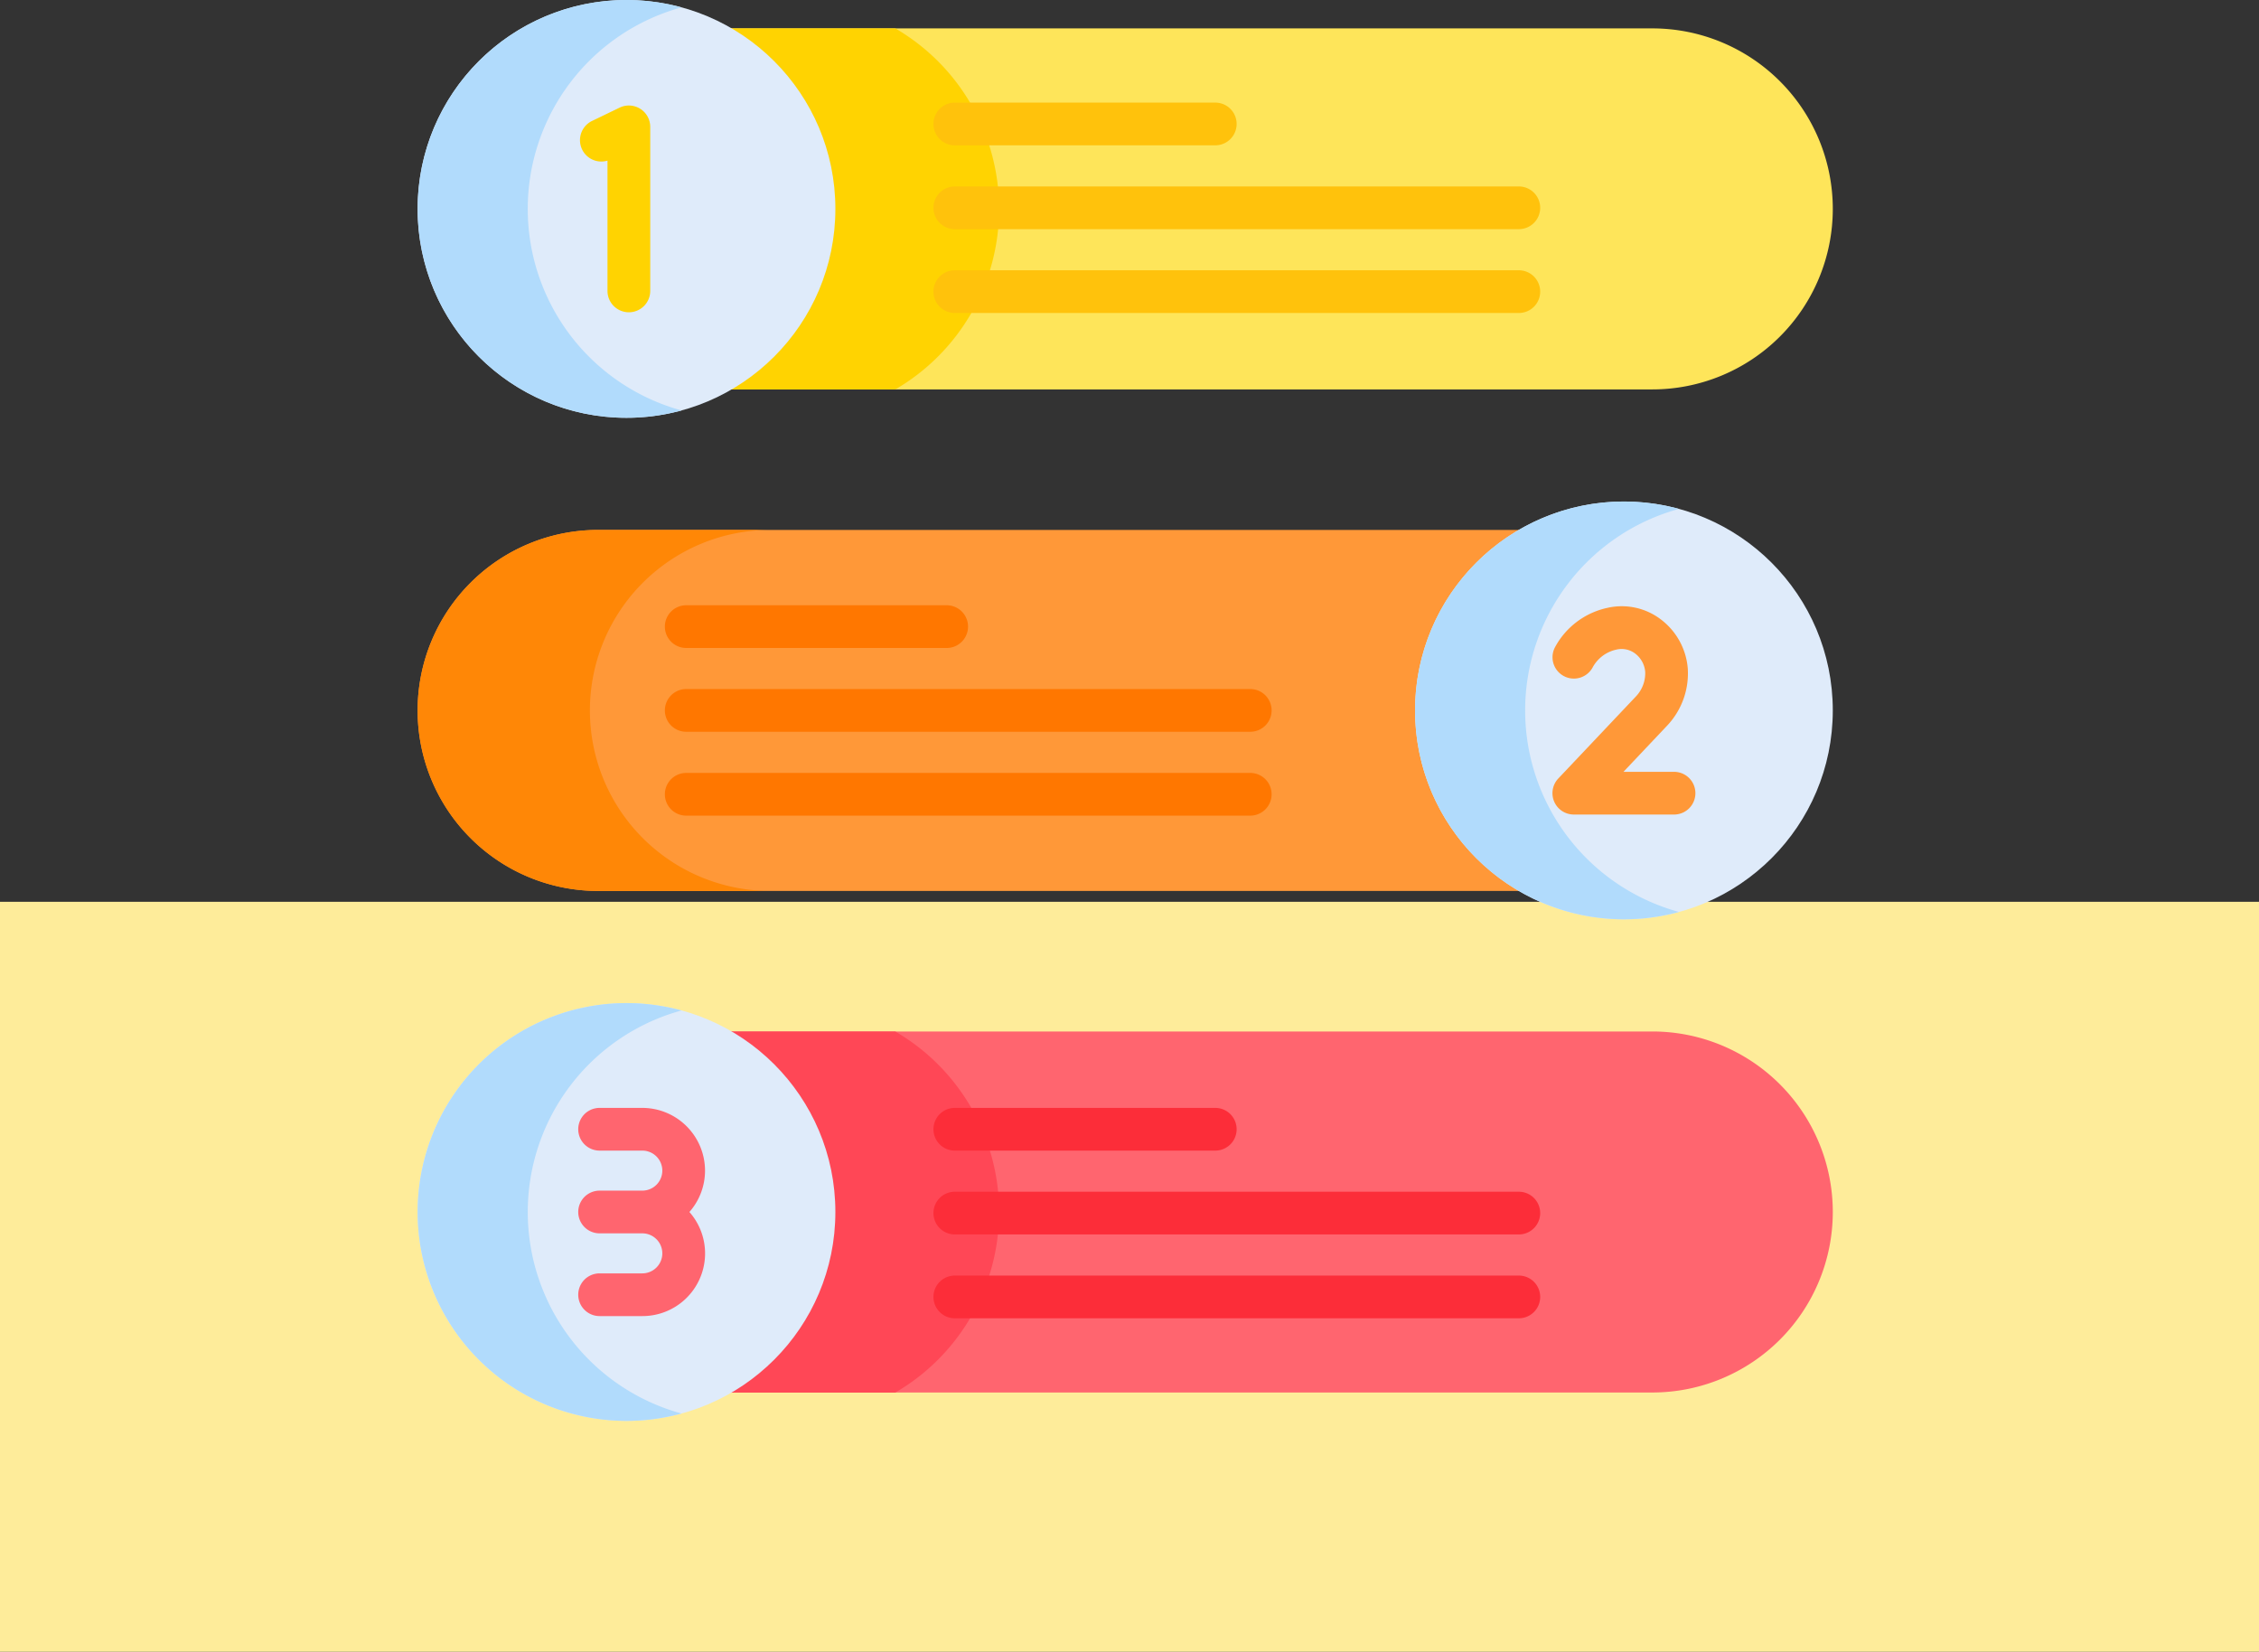 <svg xmlns="http://www.w3.org/2000/svg" width="238" height="174" viewBox="0 0 238 174">
  <rect x="0" y="0" width="238" height="174" fill="#333333" stroke="none"/>
  <g id="_131" data-name="131" transform="translate(-813 -10182)">
    <rect id="Rectángulo_5393" data-name="Rectángulo 5393" width="238" height="79" transform="translate(813 10277)" fill="#feec9a"/>
    <g id="pasos" transform="translate(857 10182)">
      <path id="Trazado_101023" data-name="Trazado 101023" d="M208.97,10.23h-97.9a22,22,0,0,1,0,38.031h97.9a19.015,19.015,0,1,0,0-38.031Z" transform="translate(-78.889 -7.239)" fill="#fee55a"/>
      <path id="Trazado_101024" data-name="Trazado 101024" d="M140.151,29.245A21.991,21.991,0,0,0,129.217,10.23h-18.15a22,22,0,0,1,0,38.031h18.15a21.991,21.991,0,0,0,10.935-19.015Z" transform="translate(-78.889 -7.239)" fill="#ffd301"/>
      <path id="Trazado_101025" data-name="Trazado 101025" d="M20.013,190.955h97.9a22,22,0,0,0,0,38.031h-97.9a19.015,19.015,0,1,1,0-38.031Z" transform="translate(-0.998 -135.131)" fill="#ff9838"/>
      <path id="Trazado_101026" data-name="Trazado 101026" d="M19.148,209.97a19.016,19.016,0,0,1,19.015-19.016H20.013a19.015,19.015,0,0,0,0,38.031h18.15A19.015,19.015,0,0,1,19.148,209.97Z" transform="translate(-0.998 -135.13)" fill="#ff8706"/>
      <path id="Trazado_101027" data-name="Trazado 101027" d="M208.969,371.679h-97.9a22,22,0,0,1,0,38.031h97.9a19.015,19.015,0,0,0,0-38.031Z" transform="translate(-78.888 -263.021)" fill="#ff656f"/>
      <path id="Trazado_101028" data-name="Trazado 101028" d="M140.151,390.7a21.992,21.992,0,0,0-10.934-19.015h-18.15a22,22,0,0,1,0,38.031h18.15A21.992,21.992,0,0,0,140.151,390.7Z" transform="translate(-78.889 -263.022)" fill="#ff4756"/>
      <g id="Grupo_53769" data-name="Grupo 53769" transform="translate(0 0)">
        <circle id="Elipse_4005" data-name="Elipse 4005" cx="22.006" cy="22.006" r="22.006" transform="translate(0 0)" fill="#dfebfa"/>
        <circle id="Elipse_4006" data-name="Elipse 4006" cx="22.006" cy="22.006" r="22.006" transform="translate(105.084 52.833)" fill="#dfebfa"/>
        <circle id="Elipse_4007" data-name="Elipse 4007" cx="22.006" cy="22.006" r="22.006" transform="translate(0 105.667)" fill="#dfebfa"/>
      </g>
      <path id="Trazado_101029" data-name="Trazado 101029" d="M12.6,22.006A22.012,22.012,0,0,1,28.8.778a22.006,22.006,0,1,0,0,42.457A22.012,22.012,0,0,1,12.6,22.006Z" transform="translate(-0.998 0)" fill="#b1dbfc"/>
      <path id="Trazado_101030" data-name="Trazado 101030" d="M372.051,202.731A22.012,22.012,0,0,1,388.257,181.5a22.006,22.006,0,1,0,0,42.457A22.013,22.013,0,0,1,372.051,202.731Z" transform="translate(-255.367 -127.891)" fill="#b1dbfc"/>
      <path id="Trazado_101031" data-name="Trazado 101031" d="M12.6,383.455A22.011,22.011,0,0,1,28.8,362.227a22.006,22.006,0,1,0,0,42.457A22.012,22.012,0,0,1,12.6,383.455Z" transform="translate(-0.997 -255.782)" fill="#b1dbfc"/>
      <g id="Grupo_53770" data-name="Grupo 53770" transform="translate(54.345 116.708)">
        <path id="Trazado_101032" data-name="Trazado 101032" d="M216.584,403.714H189.142a2.25,2.25,0,0,1,0-4.5h27.442a2.25,2.25,0,1,1,0,4.5Z" transform="translate(-186.892 -399.214)" fill="#fc2d39"/>
      </g>
      <g id="Grupo_53771" data-name="Grupo 53771" transform="translate(54.345 125.539)">
        <path id="Trazado_101033" data-name="Trazado 101033" d="M248.565,433.924H189.142a2.25,2.25,0,0,1,0-4.5h59.424a2.25,2.25,0,1,1,0,4.5Z" transform="translate(-186.892 -429.424)" fill="#fc2d39"/>
      </g>
      <g id="Grupo_53772" data-name="Grupo 53772" transform="translate(54.345 134.371)">
        <path id="Trazado_101034" data-name="Trazado 101034" d="M248.565,464.134H189.142a2.25,2.25,0,1,1,0-4.5h59.424a2.25,2.25,0,1,1,0,4.5Z" transform="translate(-186.892 -459.634)" fill="#fc2d39"/>
      </g>
      <g id="Grupo_53773" data-name="Grupo 53773" transform="translate(54.345 10.809)">
        <path id="Trazado_101035" data-name="Trazado 101035" d="M216.584,41.475H189.142a2.25,2.25,0,0,1,0-4.5h27.442a2.25,2.25,0,1,1,0,4.5Z" transform="translate(-186.892 -36.975)" fill="#ffc20c"/>
      </g>
      <g id="Grupo_53774" data-name="Grupo 53774" transform="translate(54.345 19.641)">
        <path id="Trazado_101036" data-name="Trazado 101036" d="M248.565,71.685H189.142a2.25,2.25,0,0,1,0-4.5h59.424a2.25,2.25,0,1,1,0,4.5Z" transform="translate(-186.892 -67.185)" fill="#ffc20c"/>
      </g>
      <g id="Grupo_53775" data-name="Grupo 53775" transform="translate(54.345 28.472)">
        <path id="Trazado_101037" data-name="Trazado 101037" d="M248.565,101.894H189.142a2.25,2.25,0,0,1,0-4.5h59.424a2.25,2.25,0,1,1,0,4.5Z" transform="translate(-186.892 -97.394)" fill="#ffc20c"/>
      </g>
      <g id="Grupo_53776" data-name="Grupo 53776" transform="translate(26.048 63.759)">
        <path id="Trazado_101038" data-name="Trazado 101038" d="M119.789,222.595H92.347a2.25,2.25,0,1,1,0-4.5h27.442a2.25,2.25,0,0,1,0,4.5Z" transform="translate(-90.097 -218.095)" fill="#f70"/>
      </g>
      <g id="Grupo_53777" data-name="Grupo 53777" transform="translate(26.048 72.59)">
        <path id="Trazado_101039" data-name="Trazado 101039" d="M151.77,252.8H92.347a2.25,2.25,0,0,1,0-4.5h59.424a2.25,2.25,0,1,1,0,4.5Z" transform="translate(-90.097 -248.304)" fill="#f70"/>
      </g>
      <g id="Grupo_53778" data-name="Grupo 53778" transform="translate(26.048 81.422)">
        <path id="Trazado_101040" data-name="Trazado 101040" d="M151.77,283.014H92.347a2.25,2.25,0,0,1,0-4.5h59.424a2.25,2.25,0,1,1,0,4.5Z" transform="translate(-90.097 -278.514)" fill="#f70"/>
      </g>
      <g id="Grupo_53779" data-name="Grupo 53779" transform="translate(17.107 11.114)">
        <path id="Trazado_101041" data-name="Trazado 101041" d="M64.658,59.8a2.25,2.25,0,0,1-2.25-2.25V43.825a2.25,2.25,0,0,1-1.626-4.181l2.9-1.4a2.25,2.25,0,0,1,3.23,2.025V57.551A2.251,2.251,0,0,1,64.658,59.8Z" transform="translate(-59.512 -38.018)" fill="#ffd301"/>
      </g>
      <g id="Grupo_53780" data-name="Grupo 53780" transform="translate(119.563 63.872)">
        <path id="Trazado_101042" data-name="Trazado 101042" d="M422.782,240.417H412.228a2.25,2.25,0,0,1-1.634-3.8L418.746,228a3.547,3.547,0,0,0,1-2.615,2.7,2.7,0,0,0-1.044-1.918,2.37,2.37,0,0,0-2-.422,3.746,3.746,0,0,0-2.486,1.863,2.25,2.25,0,1,1-3.968-2.124,8.243,8.243,0,0,1,5.55-4.147,6.8,6.8,0,0,1,5.717,1.319,7.192,7.192,0,0,1,2.716,5.065,8,8,0,0,1-2.154,6.01l-.038.041-4.583,4.846h5.329a2.25,2.25,0,0,1,0,4.5Z" transform="translate(-409.977 -218.484)" fill="#ff9838"/>
      </g>
      <path id="Trazado_101043" data-name="Trazado 101043" d="M72.232,405.822a6.616,6.616,0,0,0-6.608-6.608h-4.5a2.25,2.25,0,0,0,0,4.5h4.5a2.108,2.108,0,1,1,0,4.216h-4.5a2.25,2.25,0,0,0,0,4.5h4.5a2.108,2.108,0,0,1,0,4.216h-4.5a2.25,2.25,0,1,0,0,4.5h4.5a6.6,6.6,0,0,0,4.963-10.966,6.581,6.581,0,0,0,1.645-4.358Z" transform="translate(-41.953 -282.506)" fill="#ff656f"/>
    </g>
  </g>
</svg>

